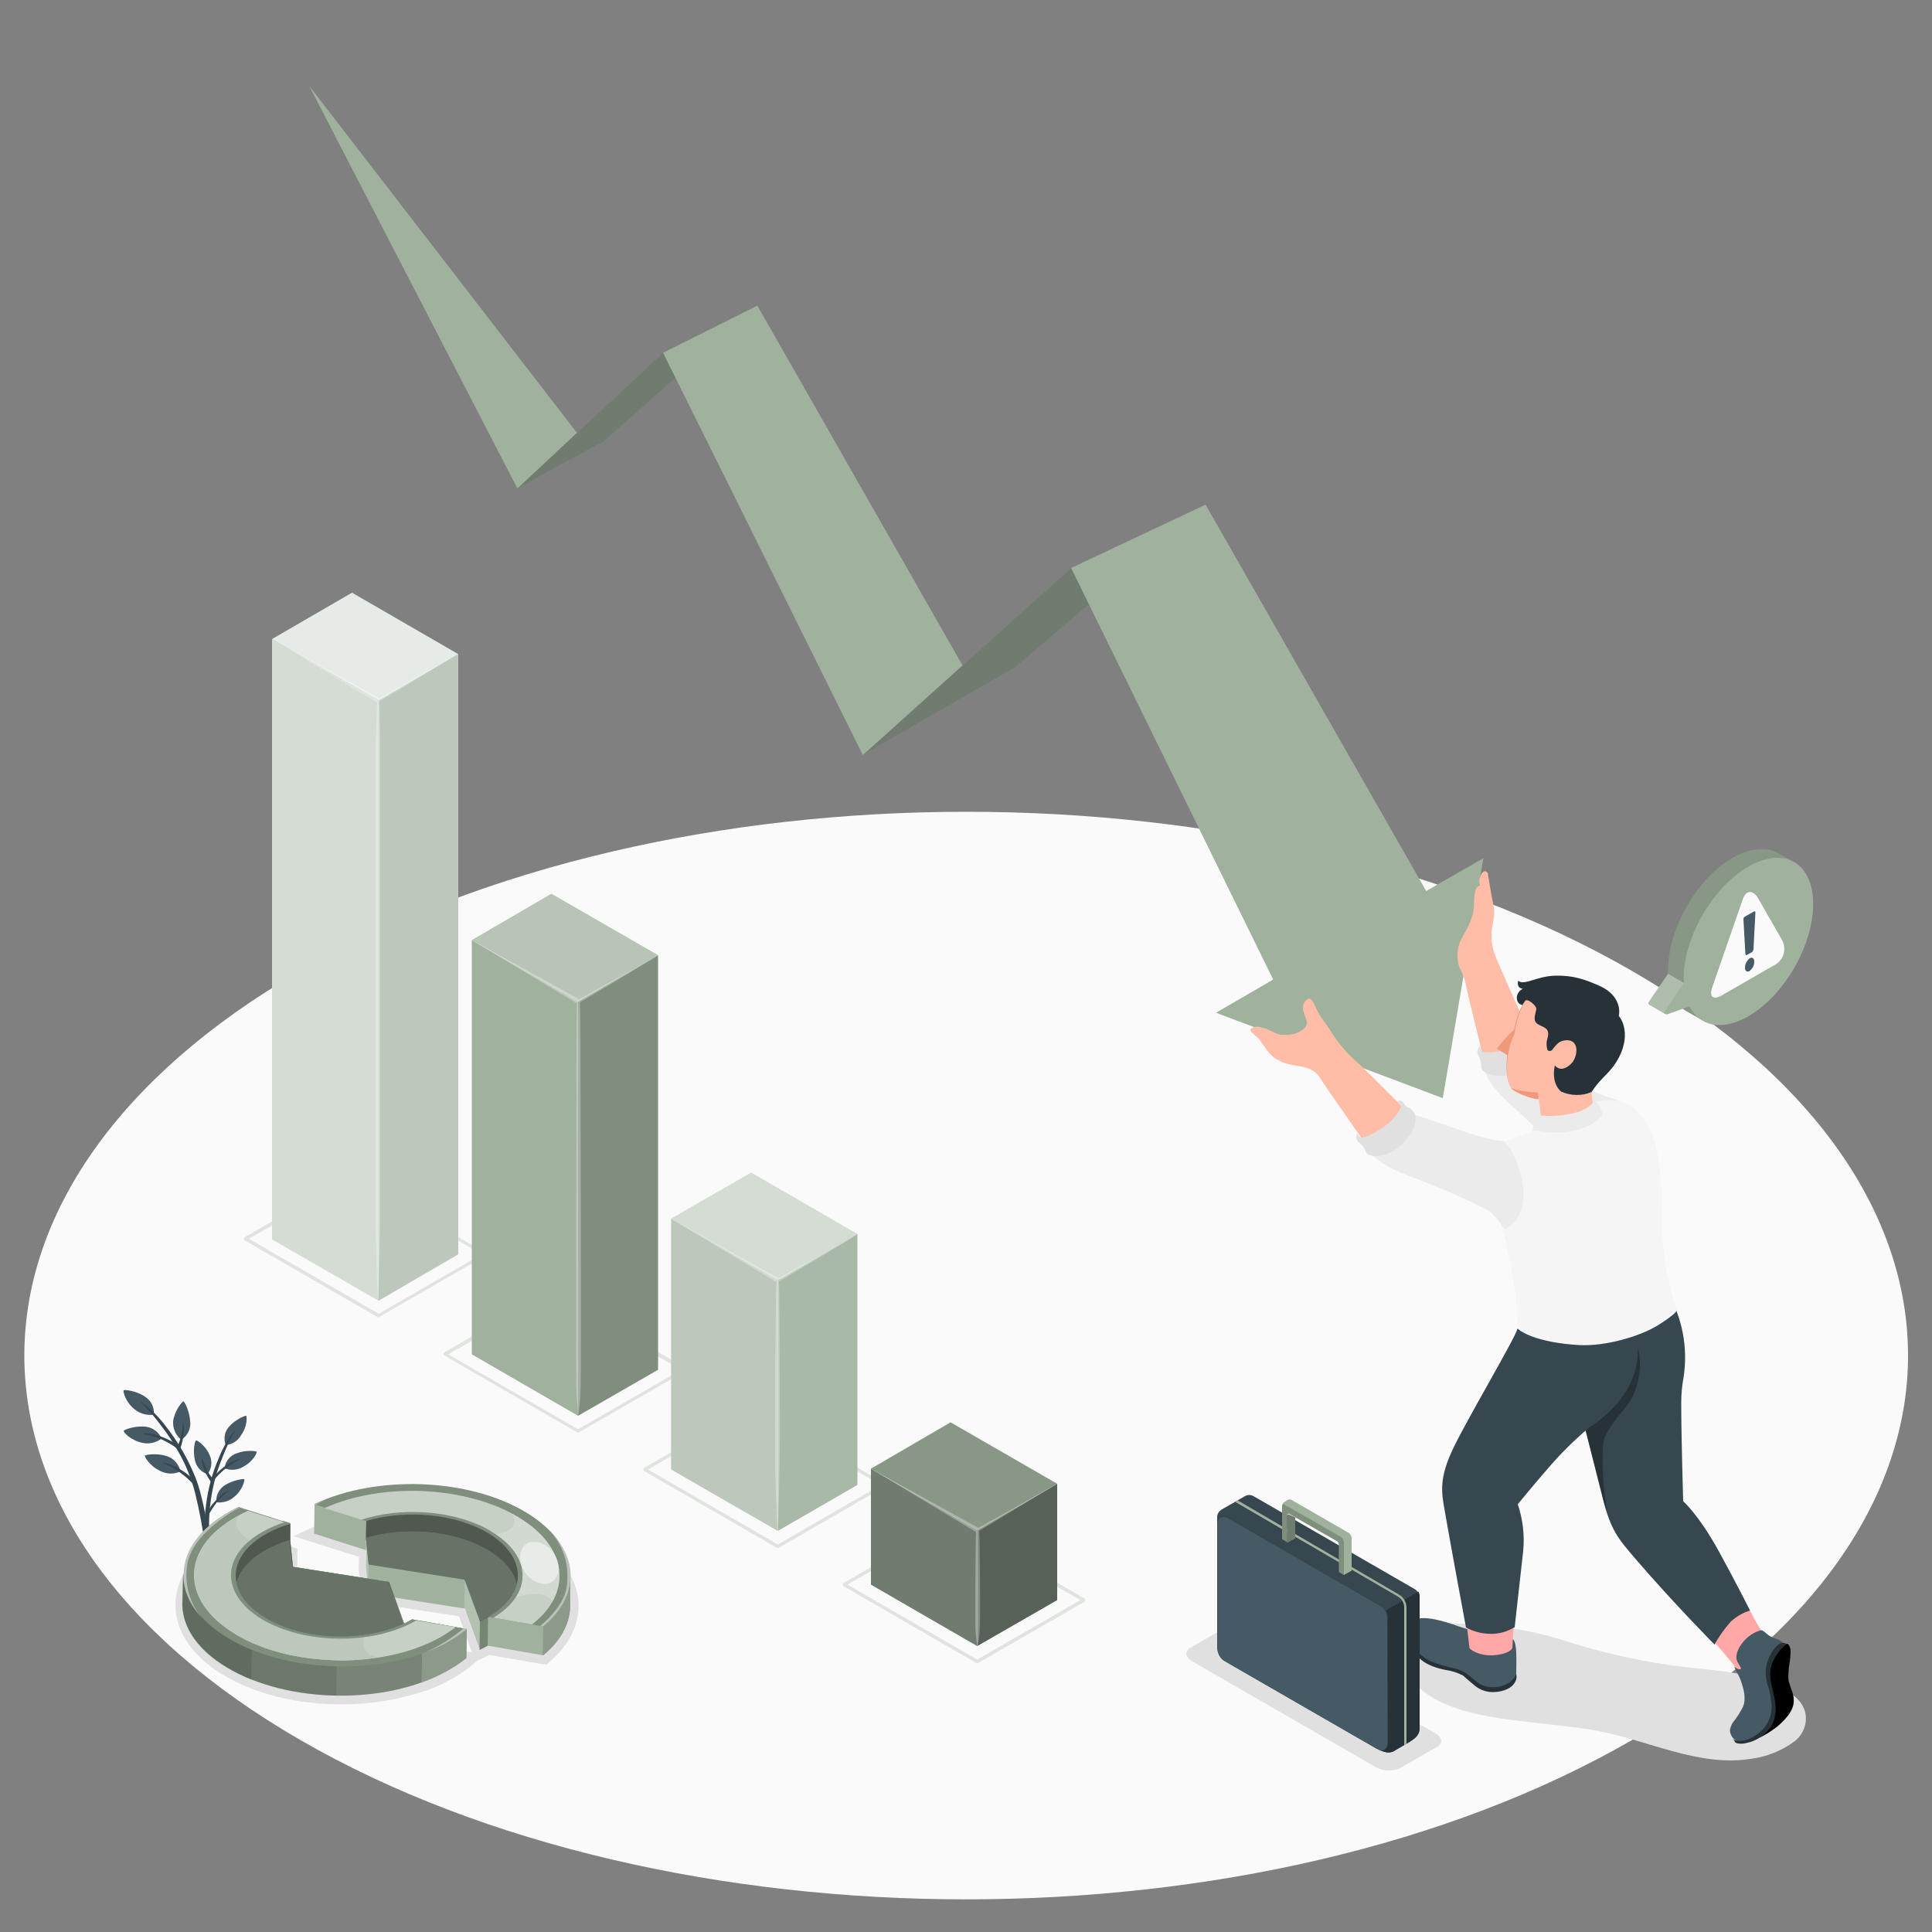 <?xml version="1.0" encoding="utf-8"?>
<!-- Generator: Adobe Illustrator 27.3.1, SVG Export Plug-In . SVG Version: 6.00 Build 0)  -->
<svg version="1.1" id="Layer_1" xmlns="http://www.w3.org/2000/svg" xmlns:xlink="http://www.w3.org/1999/xlink" x="0px" y="0px"
	 viewBox="0 0 500 500" style="enable-background:new 0 0 500 500;" xml:space="preserve">
<rect x="0" y="0" width="500" height="500" fill="#808080" stroke="none"/>
<style type="text/css">
	.st0{fill:#FAFAFA;}
	.st1{fill:#E0E0E0;}
	.st2{fill:#455A64;}
	.st3{fill:#37474F;}
	.st4{opacity:0.3;}
	.st5{fill:#A0B19E;}
	.st6{opacity:0.2;enable-background:new    ;}
	.st7{opacity:0.25;fill:#FFFFFF;enable-background:new    ;}
	.st8{opacity:0.3;fill:#FFFFFF;enable-background:new    ;}
	.st9{opacity:0.1;fill:#FFFFFF;enable-background:new    ;}
	.st10{opacity:0.55;fill:#FFFFFF;enable-background:new    ;}
	.st11{opacity:0.45;enable-background:new    ;}
	.st12{opacity:0.3;enable-background:new    ;}
	.st13{opacity:0.15;enable-background:new    ;}
	.st14{opacity:0.75;fill:#FFFFFF;enable-background:new    ;}
	.st15{opacity:0.25;enable-background:new    ;}
	.st16{opacity:0.1;enable-background:new    ;}
	.st17{opacity:0.5;fill:#A0B19E;enable-background:new    ;}
	.st18{opacity:0.5;fill:#F5F5F5;enable-background:new    ;}
	.st19{opacity:0.4;fill:#FFFFFF;enable-background:new    ;}
	.st20{opacity:0.2;fill:#FFFFFF;enable-background:new    ;}
	.st21{opacity:0.5;fill:#FFFFFF;enable-background:new    ;}
	.st22{opacity:0.5;enable-background:new    ;}
	.st23{opacity:0.35;enable-background:new    ;}
	.st24{fill:#FFA8A7;}
	.st25{fill:#263238;}
	.st26{fill:#FFBDA7;}
	.st27{fill:#EBEBEB;}
	.st28{fill:#F0997A;}
	.st29{fill:#F5F5F5;}
	.st30{opacity:0.15;fill:#FFFFFF;enable-background:new    ;}
</style>
<g id="freepik--Floor--inject-44">
	<path id="freepik--floor--inject-44" class="st0" d="M77.7,251.3c-95.2,55-95.2,144,0,199s249.5,55,344.7,0s95.2-144,0-199
		S172.8,196.4,77.7,251.3z"/>
</g>
<g id="freepik--Shadows--inject-44">
	<path id="freepik--Shadow--inject-44" class="st1" d="M140.4,430.7l-13.8-2.4c-0.5,0.3-1,0.5-1.6,0.8l-2,0.9l-4.2-11.7l-25.2-3.9
		l-0.8-8.6l0.1-2.9l-16.9-5.3l4.6-2.2c7.3-3.5,16.6-5.4,26.1-5.4c11.6,0,22.4,2.7,30.6,7.6c2.3,1.3,4.4,2.9,6.2,4.8h1.2v1.2
		c3.6,4,5.3,8.5,5,13c-0.3,5-3,9.7-7.7,13.7l-0.6,0.5L140.4,430.7z"/>
	<path id="freepik--shadow--inject-44" class="st1" d="M88.4,441.1c-11.6,0-22.4-2.7-30.6-7.6S45.3,422,45.4,415.1
		s4.8-13.3,13.1-17.9c0.8-0.5,1.6-0.8,2.2-1.1l0.7-0.3l15.6,5l-0.1,5.7l0.5,5.3l24.5,3.8l3.6,9.7l0.6-0.4l19.3,3.3l-3.3,2.8
		c-1.7,1.4-3.5,2.6-5.4,3.6c-1.9,1.1-3.9,2-6,2.8l-0.7,0.2C103.1,439.9,95.8,441.1,88.4,441.1z"/>
	<path id="freepik--shadow--inject-44_00000051379406933421511680000009609664772726455170_" class="st1" d="M371.9,452.1l-9.6,5.5
		c-2,0.9-4.3,0.8-6.3-0.3l-47.4-27.3c-1.9-1.1-2.1-2.7-0.5-3.6l9.6-5.5c2-0.9,4.3-0.8,6.3,0.3l47.3,27.3
		C373.3,449.6,373.5,451.2,371.9,452.1z"/>
	<path id="freepik--shadow--inject-44_00000073002615331422160340000011984387470882652558_" class="st1" d="M363,426.3
		c-0.8,3.8,1.4,7.6,4.1,10.3c3,2.9,7,4.6,11,5.9c10.4,3.2,24.5,3.4,35.6,5.5c12.8,2.4,26,9.3,39.3,7.2c4.2-0.5,8.1-2.1,11.5-4.6
		c2.9-2.3,3.9-6.6,1.6-9.8c-1.7-2.4-4.6-3.8-7.2-5c-7.1-3.1-14.6-3.4-22.3-4.3c-11.2-1.3-22.3-3.8-33-7.3c-8.3-2.5-16.9-3.8-25.5-4
		c-3.6-0.1-7.1-0.5-10.6,0.8c-1.3,0.4-2.4,1.3-3.3,2.4c-0.3,0.5-0.6,1.1-0.8,1.7C363.2,425.5,363.1,425.9,363,426.3z"/>
</g>
<g id="freepik--Plant--inject-44">
	<g id="freepik--Plants--inject-44">
		<g id="freepik--plants--inject-44">
			<path class="st2" d="M58.4,374c-0.6-1.7-0.3-3.6,1-4.9c1.6-1.8,4.1-2.8,4.3-2.7s0.4,2.7-1.3,5C61.6,372.9,60.1,373.8,58.4,374z"
				/>
			<path class="st2" d="M58.1,380c0.2-1.8,1.4-3.3,3.2-3.9c2.3-0.9,4.9-0.6,5.1-0.4s-0.9,2.6-3.5,3.9
				C61.5,380.5,59.7,380.6,58.1,380z"/>
			<path class="st2" d="M53.7,381.5c-1.7-0.5-3-2-3.3-3.8c-0.5-2.4,0-4.7,0.3-4.9s2.7,1.5,3.6,3.9C55,378.3,54.8,380.1,53.7,381.5z"
				/>
			<path class="st3" d="M53.4,400.4h1.2c-0.3-1.9-0.4-3.9-0.5-5.8c0-3.8,0.5-7.5,1.4-11.2c0.5-2.2,1.3-4.3,2.1-6.3
				c0.9-2.3,1.9-4.6,3.2-6.7c0,0-0.1-0.1-0.1-0.1c-1.7,2.1-3.1,4.5-4.1,7.1c-1.7,3.9-2.8,8-3.3,12.3c-0.3,2-0.4,4.1-0.3,6.1
				C52.9,397.3,53.1,398.8,53.4,400.4z"/>
			<path class="st3" d="M54.5,383.4c-0.6-0.9-1.2-1.9-1.6-2.9c-0.4-1-0.7-2-0.7-3.1c0-0.1,0.1,0,0.2,0.1c0.3,0.9,0.6,1.8,1,2.6
				c0.4,0.9,1,1.8,1.6,2.5c0.2,0.2,0.2,0.5,0.1,0.8C54.9,383.5,54.7,383.5,54.5,383.4C54.5,383.4,54.5,383.4,54.5,383.4z"/>
			<path class="st3" d="M54.7,383c0.9-1.3,2-2.4,3.2-3.3c0.6-0.4,1.1-0.8,1.8-1.2c0.7-0.4,1.5-0.7,2.3-0.9c0,0,0.2,0,0.2,0.1
				c-0.8,0.3-1.5,0.7-2.2,1.2c-0.6,0.4-1.2,0.8-1.8,1.3c-1.1,0.9-2.2,2-3.1,3.2C55,383.6,54.5,383.2,54.7,383z"/>
			<path class="st2" d="M56,388.8c-0.2-1.8,0.7-3.5,2.3-4.5c2.1-1.3,4.7-1.6,4.9-1.5s-0.3,2.7-2.5,4.5C59.4,388.5,57.7,389,56,388.8
				z"/>
			<path class="st3" d="M53.2,392.4c0.6-1.4,1.4-2.8,2.5-3.9c0.5-0.5,1-1,1.5-1.5c0.6-0.6,1.3-1,2.1-1.4c0,0,0.2,0,0.2,0
				c-0.7,0.5-1.3,1-1.9,1.6c-0.5,0.5-1.1,1.1-1.5,1.6c-0.9,1.2-1.7,2.4-2.4,3.8C53.6,393,53.1,392.7,53.2,392.4z"/>
		</g>
		<g id="freepik--plants--inject-44_00000093148204773296712160000016693519728551540357_">
			<path class="st2" d="M39.8,366.1c0.2-2-0.8-3.8-2.5-4.8c-2.2-1.4-5.1-1.7-5.3-1.5s0.4,3,2.8,4.9C36.1,365.8,38,366.4,39.8,366.1z
				"/>
			<path class="st2" d="M41.8,372.3c-0.7-1.8-2.5-3-4.4-3.1c-2.6-0.2-5.3,0.8-5.4,1.1s1.7,2.4,4.8,3.1
				C38.5,373.8,40.4,373.4,41.8,372.3z"/>
			<path class="st2" d="M46.9,372.6c1.7-1,2.6-3,2.3-4.9c-0.2-2.6-1.4-4.9-1.7-5s-2.3,2.3-2.7,5.1C44.7,369.6,45.4,371.4,46.9,372.6
				z"/>
			<path class="st3" d="M53.1,400.4h1.2c-0.4-4.4-1.1-8.8-2.2-13.1c-0.5-2.2-1.2-4.3-2.1-6.3c-1.8-4.2-4.2-8.2-7.1-11.9
				c-1.8-2.4-3.9-4.5-6.3-6.2c0,0-0.2,0.1-0.1,0.1c1.9,1.8,3.7,3.9,5.3,6.1c1.5,1.9,2.8,3.9,4,6c2.1,3.5,3.7,7.4,4.7,11.3
				C51.6,390.9,52.5,395.6,53.1,400.4z"/>
			<path class="st3" d="M46.7,374.7c0.4-1.1,0.7-2.3,0.8-3.5c0.2-1.1,0.1-2.3-0.1-3.4c0-0.2-0.1,0.1-0.1,0.2c0,1-0.1,2-0.3,3
				c-0.2,1.1-0.5,2.1-1,3.1c-0.1,0.3-0.1,0.6,0.2,0.8c0.2,0.1,0.4,0.1,0.5-0.1C46.6,374.8,46.6,374.8,46.7,374.7z"/>
			<path class="st3" d="M46.4,374.4c-1.3-1.1-2.8-1.9-4.4-2.5c-0.7-0.3-1.4-0.5-2.2-0.7c-0.9-0.2-1.8-0.3-2.7-0.2
				c0,0-0.2,0.1-0.2,0.1c0.9,0.1,1.7,0.3,2.6,0.6c0.8,0.2,1.5,0.5,2.3,0.8c1.5,0.7,2.9,1.5,4.2,2.5
				C46.3,375.2,46.6,374.6,46.4,374.4z"/>
			<path class="st2" d="M46.7,380.8c-0.4-1.9-1.8-3.5-3.7-4c-2.5-0.8-5.3-0.3-5.5-0.1s1.2,2.7,4,4C43.1,381.5,45,381.6,46.7,380.8z"
				/>
			<path class="st3" d="M50.7,383.8c-1-1.3-2.3-2.5-3.7-3.3c-0.6-0.4-1.3-0.8-2-1.1c-0.8-0.4-1.7-0.7-2.6-0.8c0,0-0.2,0.1-0.2,0.1
				c0.8,0.3,1.6,0.7,2.4,1.1c0.7,0.4,1.4,0.8,2,1.3c1.3,0.9,2.5,2,3.6,3.2C50.4,384.5,50.8,384,50.7,383.8z"/>
		</g>
	</g>
</g>
<g id="freepik--bar-chart--inject-44">
	<g id="freepik--bar-graph--inject-44">
		<g class="st4">
			<path class="st5" d="M149.4,370.7L115,350.8c-0.1-0.1-0.2-0.2-0.2-0.4c0-0.2,0.1-0.3,0.2-0.4l27.6-15.9c0.1-0.1,0.3-0.1,0.4,0
				l34.4,19.9c0.2,0.1,0.3,0.4,0.2,0.6c0,0.1-0.1,0.1-0.2,0.2l-27.6,15.9C149.7,370.8,149.6,370.8,149.4,370.7L149.4,370.7z
				 M142.7,335.1L116,350.5l33.6,19.4l26.7-15.4L142.7,335.1z"/>
		</g>
		<polygon class="st5" points="149.6,366.4 149.6,259.2 170.3,247.2 170.3,354.5 		"/>
		<polygon class="st6" points="149.6,366.4 149.6,259.2 170.3,247.2 170.3,354.5 		"/>
		<polygon class="st5" points="149.6,366.4 122.1,350.5 122.1,243.3 149.6,259.2 		"/>
		<polygon class="st5" points="122.1,243.3 142.7,231.3 170.3,247.2 149.6,259.2 		"/>
		<polygon class="st7" points="122.1,243.3 142.7,231.3 170.3,247.2 149.6,259.2 		"/>
		<path class="st8" d="M122.1,243.3l27.8,15.3l9-5l11.4-6.3l-11.1,6.7l-9.1,5.4c0.2,3.1,0.3,94.4,0.2,97.5c0,3.2-0.2,6.3-0.6,9.5
			c-0.4-3.2-0.6-6.3-0.6-9.5c0-3,0-94.2,0.2-97.2L122.1,243.3z"/>
		<g class="st4">
			<path class="st5" d="M201.1,400.6l-34.4-19.9c-0.1-0.1-0.2-0.2-0.2-0.4c0-0.2,0.1-0.3,0.2-0.4l27.5-15.9c0.1-0.1,0.3-0.1,0.4,0
				l34.4,19.9c0.1,0.1,0.2,0.2,0.2,0.4c0,0.2-0.1,0.3-0.2,0.4l-27.5,15.9c-0.1,0-0.1,0-0.2,0C201.2,400.6,201.1,400.6,201.1,400.6z
				 M194.4,364.9l-26.7,15.4l33.6,19.4l26.7-15.4L194.4,364.9z"/>
		</g>
		<polygon class="st5" points="201.3,396.2 201.3,331.3 221.9,319.4 221.9,384.3 		"/>
		<polygon class="st9" points="201.3,396.2 201.3,331.3 221.9,319.4 221.9,384.3 		"/>
		<polygon class="st5" points="201.3,396.2 173.7,380.3 173.7,315.4 201.3,331.3 		"/>
		<polygon class="st8" points="201.3,396.2 173.7,380.3 173.7,315.4 201.3,331.3 		"/>
		<polygon class="st5" points="173.7,315.4 194.4,303.5 221.9,319.4 201.3,331.3 		"/>
		<polygon class="st10" points="173.7,315.4 194.4,303.5 221.9,319.4 201.3,331.3 		"/>
		<path class="st8" d="M200.9,331.8l-27.2-16.4l27.8,15.4c3-1.7,6-3.4,9-5l11.4-6.3l-11.1,6.7c-3.1,1.8-6.1,3.6-9.2,5.5
			c0.1,3.2,0.2,18.7,0.2,22s0.1,19.8,0,23s-0.1,6.6-0.2,9.9s-0.2,6.6-0.4,9.8c-0.2-3.3-0.3-6.6-0.4-9.8s-0.2-6.6-0.2-9.9
			s0-19.8,0-23C200.7,350.4,200.8,335,200.9,331.8z"/>
		<g class="st4">
			<path class="st5" d="M252.7,430.4l-34.4-19.9c-0.2-0.1-0.3-0.4-0.2-0.6c0-0.1,0.1-0.1,0.2-0.2l27.6-15.9c0.1-0.1,0.3-0.1,0.4,0
				l34.4,19.9c0.1,0.1,0.2,0.2,0.2,0.4c0,0.1-0.1,0.3-0.2,0.4l-27.6,15.9c-0.1,0-0.1,0.1-0.2,0C252.8,430.4,252.8,430.4,252.7,430.4
				z M246,394.7l-26.7,15.4l33.6,19.4l26.7-15.4L246,394.7z"/>
		</g>
		<polygon class="st5" points="252.9,426 252.9,396 273.6,384 273.6,414.1 		"/>
		<polygon class="st11" points="252.9,426 252.9,396 273.6,384 273.6,414.1 		"/>
		<polygon class="st5" points="252.9,426 225.4,410.1 225.4,380.1 252.9,396 		"/>
		<polygon class="st12" points="252.9,426 225.4,410.1 225.4,380.1 252.9,396 		"/>
		<polygon class="st5" points="225.4,380.1 246,368.1 273.6,384 252.9,396 		"/>
		<polygon class="st13" points="225.4,380.1 246,368.1 273.6,384 252.9,396 		"/>
		<path class="st8" d="M225.4,380.1l27.8,15.3l9-5l11.4-6.4l-11.1,6.7l-9.1,5.5c0.2,1.9,0.3,22.1,0.2,24c0,2-0.2,3.9-0.6,5.9
			c-0.4-1.9-0.6-3.9-0.6-5.9c0-1.8,0-21.9,0.2-23.7L225.4,380.1z"/>
		<g class="st4">
			<path class="st5" d="M97.8,340.9L63.3,321c-0.1-0.1-0.2-0.2-0.2-0.4c0-0.1,0.1-0.3,0.2-0.4l27.5-15.9c0.1-0.1,0.3-0.1,0.4,0
				l34.4,19.9c0.2,0.1,0.3,0.4,0.2,0.6c0,0.1-0.1,0.1-0.2,0.2l-27.6,15.9c0,0-0.1,0.1-0.2,0.1C97.9,341,97.8,341,97.8,340.9z
				 M91.1,305.2l-26.7,15.4L98,340l26.7-15.4L91.1,305.2z"/>
		</g>
		<polygon class="st5" points="98,336.6 98,181.3 118.6,169.3 118.6,324.6 		"/>
		<polygon class="st8" points="98,336.6 98,181.3 118.6,169.3 118.6,324.6 		"/>
		<polygon class="st5" points="98,336.6 70.4,320.7 70.4,165.4 98,181.3 		"/>
		<polygon class="st10" points="98,336.6 70.4,320.7 70.4,165.4 98,181.3 		"/>
		<polygon class="st5" points="70.4,165.4 91.1,153.4 118.6,169.3 98,181.3 		"/>
		<polygon class="st14" points="70.4,165.4 91.1,153.4 118.6,169.3 98,181.3 		"/>
		<path class="st8" d="M97.6,181.8l-27.2-16.4l27.8,15.3c3-1.7,6-3.4,9-5.1l11.3-6.3l-11.1,6.7c-3,1.8-6.1,3.7-9.2,5.5
			c0.1,3.6,0.2,7.3,0.2,10.9s0,118.2,0,121.9s-0.1,7.4-0.2,11.1s-0.2,7.4-0.4,11.1c-0.2-3.7-0.3-7.4-0.4-11.1
			c-0.1-3.7-0.2-7.4-0.2-11.1s0-118.2,0-121.9C97.4,188.8,97.5,185.3,97.6,181.8z"/>
	</g>
</g>
<g id="freepik--broken-coin--inject-44">
	<g id="freepik--Coin--inject-44">
		<path class="st5" d="M142.6,396.5L142.6,396.5c-1.9-1.9-4.1-3.6-6.4-5c-14.9-8.9-38.8-9.7-54.8-2.1l-0.1,7.5l13.5,4.3l-0.1,4.3
			l0.7,6.9l24.9,3.9l3.9,10.7c0.7-0.3,1.4-0.7,2.1-1.1l14.3,2.5l0,0c5.9-4.9,8.1-10.8,6.5-16.6C148.6,406.7,147.1,401.3,142.6,396.5
			z"/>
		<g id="freepik--coin--inject-44">
			<path class="st5" d="M147.6,408.1l-0.1,8.2c-0.3,4.3-2.6,8.5-7,12.1l0.1-7.5l-14.3-2.5c-0.7,0.4-1.3,0.7-2.1,1.1l-4-10.8
				l-24.8-3.9l-0.7-6.9l0.1-4.3l-1.9-0.6c14.5-3,31.5-1,43.1,6c3.9,2.1,7.1,5.2,9.4,9H147.6z"/>
			<path class="st15" d="M147.6,408.1l-0.1,8.2c-0.3,4.3-2.6,8.5-7,12.1l0.1-7.5l-14.3-2.5c-0.7,0.4-1.3,0.7-2.1,1.1l-4-10.8
				l-24.8-3.9l-0.7-6.9l0.1-4.3l-1.9-0.6c14.5-3,31.5-1,43.1,6c3.9,2.1,7.1,5.2,9.4,9H147.6z"/>
			<path class="st16" d="M107.7,391.7l-0.3,15l-12-1.9l-0.7-6.9l0.1-4.3l-1.9-0.6C97.8,392.1,102.7,391.6,107.7,391.7z"/>
			<path class="st17" d="M147.6,408.1l-0.1,8.2c-0.3,3-1.4,5.9-3.3,8.3c-1.1,1.4-2.3,2.7-3.7,3.8l0.1-7.5l-11.4-2l0.4-23.1
				c2.2,0.9,4.4,1.9,6.4,3.2c3.9,2.1,7.1,5.2,9.4,9L147.6,408.1z"/>
			<path class="st5" d="M140.6,420.9L140.6,420.9l-14.3-2.5c-0.7,0.4-1.3,0.7-2.1,1.1l-4-10.8l-24.8-3.9l-0.7-6.9l0.1-4.3l-13.5-4.3
				c15.9-7.6,39.9-6.9,54.8,2.1c2.4,1.4,4.5,3.1,6.4,5l0,0C149.9,404.3,149.2,413.7,140.6,420.9z"/>
			<path class="st6" d="M140.6,420.9L140.6,420.9l-14.3-2.5c-0.7,0.4-1.3,0.7-2.1,1.1l-4-10.8l-24.8-3.9l-0.7-6.9l0.1-4.3l-13.5-4.3
				c15.9-7.6,39.9-6.9,54.8,2.1c2.4,1.4,4.5,3.1,6.4,5l0,0C149.9,404.3,149.2,413.7,140.6,420.9z"/>
			<path class="st18" d="M140.6,420.9L140.6,420.9l-0.8-0.1c3.2-2.7,6.1-6.1,6.8-9.8c0.9-5.1-0.5-10.3-3.8-14.2
				C149.9,404.4,149.2,413.8,140.6,420.9z"/>
			<path class="st18" d="M84.6,388c-1,0.4-2,0.9-2.9,1.5l-0.3-0.1C82.4,388.9,83.5,388.4,84.6,388z"/>
			<path class="st5" d="M137.7,420.4l-11.4-2c-0.7,0.4-1.3,0.7-2.1,1.1l-4-10.8l-24.8-3.8l-0.7-6.9l0.1-4.3L84,390.3
				c14.8-6.7,36.5-5.8,50.1,2.3C147.1,400.4,148.2,412.2,137.7,420.4z"/>
			<path class="st19" d="M137.7,420.4l-11.4-2c-0.7,0.4-1.3,0.7-2.1,1.1l-4-10.8l-24.8-3.8l-0.7-6.9l0.1-4.3L84,390.3
				c14.8-6.7,36.5-5.8,50.1,2.3C147.1,400.4,148.2,412.2,137.7,420.4z"/>
			<path class="st20" d="M143,414.5c3.1-5.5,2.2-11.6-2.6-16.9c-1-1-2-2-3.1-2.8c-1-0.7-2-1.4-3-2c-0.6-0.4-1.2-0.7-1.8-1
				c1.5,2.6,0.9,5.3-7.9,5.7c-17.2,0.7,4.3,17.6,4.3,17.6S140,409.7,143,414.5z"/>
			<path class="st21" d="M141.3,409.9c2.6-0.2,3.9-2.9,3-5.9s-3.8-5.2-6.4-5s-3.9,2.9-3,5.9S138.7,410.1,141.3,409.9z"/>
			<path class="st5" d="M127.6,418.7l-1.3-0.2c-0.7,0.4-1.3,0.7-2.1,1.1l-4-10.8l-24.8-3.9l-0.7-6.9l0.1-4.3l-1.3-0.4
				c10.2-3.3,23.3-2.5,32.4,2.3c0.4,0.2,0.9,0.5,1.3,0.8C137.8,402.7,137.9,412.6,127.6,418.7z"/>
			<path class="st6" d="M127.6,418.7l-1.3-0.2c-0.7,0.4-1.3,0.7-2.1,1.1l-4-10.8l-24.8-3.9l-0.7-6.9l0.1-4.3l-1.3-0.4
				c10.2-3.3,23.3-2.5,32.4,2.3c0.4,0.2,0.9,0.5,1.3,0.8C137.8,402.7,137.9,412.6,127.6,418.7z"/>
			<path class="st5" d="M126.3,418.4l-0.6,0.3c-0.2,0.1-0.4,0.2-0.7,0.4s-0.5,0.3-0.8,0.4l-4-10.8l-24.8-3.9l-0.7-6.9l0.1-4.3
				c10.2-3,23.1-1.9,31.6,3.2C136.6,403,136.6,412.6,126.3,418.4z"/>
			<path class="st22" d="M126.3,418.4l-0.6,0.3c-0.2,0.1-0.4,0.2-0.7,0.4s-0.5,0.3-0.8,0.4l-4-10.8l-24.8-3.9l-0.7-6.9l0.1-4.3
				c10.2-3,23.1-1.9,31.6,3.2C136.6,403,136.6,412.6,126.3,418.4z"/>
			<path class="st5" d="M133.7,410c-0.8,3.1-3.3,6.1-7.4,8.5l-0.6,0.3c-0.2,0.1-0.4,0.2-0.7,0.4s-0.5,0.3-0.8,0.4l-4-10.8l-24.8-3.9
				l-0.7-6.9c10.2-3,23.1-1.9,31.6,3.2C130.6,403.7,133,406.8,133.7,410z"/>
			<path class="st23" d="M133.7,410c-0.8,3.1-3.3,6.1-7.4,8.5l-0.6,0.3c-0.2,0.1-0.4,0.2-0.7,0.4s-0.5,0.3-0.8,0.4l-4-10.8
				l-24.8-3.9l-0.7-6.9c10.2-3,23.1-1.9,31.6,3.2C130.6,403.7,133,406.8,133.7,410z"/>
		</g>
		<path class="st15" d="M124.2,419.5l-0.1,7.5l2.1-1.1l0.1-7.5C125.6,418.8,124.9,419.2,124.2,419.5z"/>
		<polygon class="st20" points="120.3,408.8 120.1,416.3 124.1,427 124.2,419.5 		"/>
		<polygon class="st20" points="95.4,404.9 95.3,412.4 94.6,405.5 94.7,398 		"/>
	</g>
	<g id="freepik--coin--inject-44_00000085236887770241217670000008425173044780689836_">
		<path class="st5" d="M120.8,421.6l-0.1,7.5c-1.6,1.3-3.3,2.4-5.1,3.4c-15.9,8.8-41.3,8.4-56.9-1c-7.5-4.5-11.3-10.2-11.5-16l0,0
			l0.2-8.2h2.2c2.5-3.7,5.8-6.7,9.8-8.7c4.3-2.3,9-4,13.8-5l1.9,0.6l-0.1,4.4l0.7,6.9l24.9,3.9l3.9,10.8c0.7-0.3,1.4-0.7,2.1-1.1
			L120.8,421.6z"/>
		<path class="st15" d="M120.8,421.6l-0.1,7.5c-1.6,1.3-3.3,2.4-5.1,3.4c-15.9,8.8-41.3,8.4-56.9-1c-7.5-4.5-11.3-10.2-11.5-16l0,0
			l0.2-8.2h2.2c2.5-3.7,5.8-6.7,9.8-8.7c4.3-2.3,9-4,13.8-5l1.9,0.6l-0.1,4.4l0.7,6.9l24.9,3.9l3.9,10.8c0.7-0.3,1.4-0.7,2.1-1.1
			L120.8,421.6z"/>
		<path class="st16" d="M87.6,407.4l-0.6,31.4c-10.3-0.2-20.5-2.6-28.3-7.3c-7.5-4.5-11.3-10.2-11.5-16l0,0l0.2-8.2h2.2
			c2.5-3.7,5.8-6.7,9.8-8.7c4.3-2.3,9-4,13.8-5l1.9,0.6l-0.1,4.4l0.7,6.9L87.6,407.4z"/>
		<path class="st16" d="M65.8,395.8c-2.3,0.8-4.4,1.8-6.5,2.9c-3.9,2-7.3,5-9.8,8.7h-2.2l-0.2,8.2l0,0c0.2,5.7,4,11.5,11.5,16
			c2.1,1.2,4.2,2.3,6.4,3.1L65.8,395.8z"/>
		<path class="st17" d="M120.8,421.6l-0.1,7.5c-1.6,1.3-3.3,2.4-5.1,3.4c-2.1,1.2-4.3,2.1-6.5,2.9l0.3-15.9L120.8,421.6z"/>
		<path class="st5" d="M120.8,421.6c-1.6,1.3-3.2,2.4-5,3.4c-1.8,1-3.8,1.9-5.7,2.6l-0.6,0.2c-15.7,5.7-36.9,4.3-50.5-3.9
			c-15.5-9.3-15.3-24,0.6-32.8c0.7-0.4,1.4-0.8,2.1-1.1l13.4,4.3v4.3l0.7,6.9l24.9,3.9l3.9,10.8c0.7-0.3,1.4-0.7,2.1-1.1
			L120.8,421.6z"/>
		<path class="st6" d="M120.8,421.6c-1.6,1.3-3.2,2.4-5,3.4c-1.8,1-3.8,1.9-5.7,2.6l-0.6,0.2c-15.7,5.7-36.9,4.3-50.5-3.9
			c-15.5-9.3-15.3-24,0.6-32.8c0.7-0.4,1.4-0.8,2.1-1.1l13.4,4.3v4.3l0.7,6.9l24.9,3.9l3.9,10.8c0.7-0.3,1.4-0.7,2.1-1.1
			L120.8,421.6z"/>
		<path class="st18" d="M120.8,421.6c-1.6,1.3-3.2,2.4-5,3.4c-1.8,1-3.8,1.9-5.7,2.6c3.6-1.6,6.9-3.7,9.9-6.2L120.8,421.6z"/>
		<path class="st18" d="M48.5,404.6c-0.9,5.1,0.5,10.4,3.9,14.3c-8.5-9-6.1-20.4,7.1-27.7c0.7-0.4,1.4-0.8,2.1-1.1l0.3,0.1
			C56.9,392.9,49.7,398.3,48.5,404.6z"/>
		<path class="st5" d="M117.9,421.1c-1.3,1-2.7,1.9-4.1,2.7c-14.8,8.2-38.4,7.8-52.9-0.9s-14.2-22.4,0.5-30.5c0.9-0.5,1.8-1,2.8-1.4
			l10.8,3.4v4.3l0.7,6.9l24.9,3.9l3.9,10.8c0.7-0.3,1.4-0.7,2.1-1.1L117.9,421.1z"/>
		<path class="st19" d="M117.9,421.1c-1.3,1-2.7,1.9-4.1,2.7c-14.8,8.2-38.4,7.8-52.9-0.9s-14.2-22.4,0.5-30.5
			c0.9-0.5,1.8-1,2.8-1.4l10.8,3.4v4.3l0.7,6.9l24.9,3.9l3.9,10.8c0.7-0.3,1.4-0.7,2.1-1.1L117.9,421.1z"/>
		<path class="st5" d="M94,423.8c-0.7-6.4-28.4-24.6-28.4-24.6s-6.2-2.6-4-6.9c-1,0.6-2,1.2-3,1.9c-0.7,0.5-1.3,0.9-1.8,1.4
			c-8.5,7.1-8.6,16.5-0.4,23.9c0.5,0.5,1.2,1,1.8,1.5c0.9,0.7,1.8,1.3,2.7,1.9c0.9,0.6,1.9,1.1,2.9,1.6c0.8,0.4,1.7,0.8,2.5,1.1
			s1.7,0.7,2.6,1c2.7,0.9,5.5,1.7,8.3,2.1c0.6,0.1,1.2,0.2,1.9,0.3c2.8,0.4,5.5,0.6,8.3,0.7c3.4,0.1,6.8-0.2,10.2-0.7
			C97.6,429,93.1,428,94,423.8z"/>
		<path class="st8" d="M94,423.8c-0.7-6.4-28.4-24.6-28.4-24.6s-6.2-2.6-4-6.9c-1,0.6-2,1.2-3,1.9c-0.7,0.5-1.3,0.9-1.8,1.4
			c-8.5,7.1-8.6,16.5-0.4,23.9c0.5,0.5,1.2,1,1.8,1.5c0.9,0.7,1.8,1.3,2.7,1.9c0.9,0.6,1.9,1.1,2.9,1.6c0.8,0.4,1.7,0.8,2.5,1.1
			s1.7,0.7,2.6,1c2.7,0.9,5.5,1.7,8.3,2.1c0.6,0.1,1.2,0.2,1.9,0.3c2.8,0.4,5.5,0.6,8.3,0.7c3.4,0.1,6.8-0.2,10.2-0.7
			C97.6,429,93.1,428,94,423.8z"/>
		<path class="st5" d="M107.8,419.3c-0.2,0.1-0.5,0.3-0.7,0.4c-11,6.1-28.6,5.8-39.4-0.7c-0.4-0.3-0.9-0.5-1.2-0.8
			c-9.5-6.5-8.9-16.1,1.7-21.9c1.8-1,3.7-1.8,5.6-2.4l1.3,0.4l0,4.3l0.7,6.9l24.9,3.9l3.9,10.8c0.7-0.3,1.4-0.7,2.1-1.1L107.8,419.3
			z"/>
		<path class="st6" d="M107.8,419.3c-0.2,0.1-0.5,0.3-0.7,0.4c-11,6.1-28.6,5.8-39.4-0.7c-0.4-0.3-0.9-0.5-1.2-0.8
			c-9.5-6.5-8.9-16.1,1.7-21.9c1.8-1,3.7-1.8,5.6-2.4l1.3,0.4l0,4.3l0.7,6.9l24.9,3.9l3.9,10.8c0.7-0.3,1.4-0.7,2.1-1.1L107.8,419.3
			z"/>
		<path class="st5" d="M104.4,420.2c-10.6,4.9-26.1,4.3-35.8-1.6c-10.3-6.2-10.1-15.9,0.4-21.7c1.9-1.1,3.9-1.9,6.1-2.5l0,4.3
			l0.7,6.9l24.9,3.9L104.4,420.2z"/>
		<path class="st22" d="M104.4,420.2c-10.6,4.9-26.1,4.3-35.8-1.6c-10.3-6.2-10.1-15.9,0.4-21.7c1.9-1.1,3.9-1.9,6.1-2.5l0,4.3
			l0.7,6.9l24.9,3.9L104.4,420.2z"/>
		<path class="st5" d="M104.4,420.2c-10.6,4.9-26.1,4.3-35.8-1.6c-4.2-2.5-6.7-5.6-7.4-8.9c0.8-3.2,3.4-6.2,7.7-8.6
			c1.9-1,3.9-1.9,6-2.5l0.7,6.9l24.9,3.9L104.4,420.2z"/>
		<path class="st23" d="M104.4,420.2c-10.6,4.9-26.1,4.3-35.8-1.6c-4.2-2.5-6.7-5.6-7.4-8.9c0.8-3.2,3.4-6.2,7.7-8.6
			c1.9-1,3.9-1.9,6-2.5l0.7,6.9l24.9,3.9L104.4,420.2z"/>
	</g>
</g>
<g id="freepik--Arrow--inject-44">
	<g id="freepik--arrow--inject-44">
		<polygon class="st5" points="156.3,114.2 133.9,126.4 171.6,91.3 196,79.1 		"/>
		<polygon class="st12" points="196,79.1 156.3,114.2 133.9,126.4 171.6,91.3 		"/>
		<polygon class="st5" points="80,22.2 133.9,126.4 149.3,112 		"/>
		<polygon class="st5" points="262.9,172.6 223.3,195.4 277.2,147 312,130.6 		"/>
		<polygon class="st12" points="312,130.6 262.9,172.6 223.3,195.4 277.2,147 		"/>
		<polygon class="st5" points="249.1,172.2 223.3,195.4 171.6,91.3 196,79.1 		"/>
		<path class="st5" d="M369.1,230.6l-57.1-100L277.2,147l52.3,106.5l-14.8,8.6l58.7,22.1l10.5-62.1L369.1,230.6z"/>
	</g>
</g>
<g id="freepik--Character--inject-44">
	<g id="freepik--character--inject-44">
		<g id="freepik--Bottom--inject-44">
			<path class="st24" d="M458.1,424.6c-1.9-1.5-4-5.1-7.2-11.8l-10.7,8.3c0,0,8.1,8.9,9.3,11C452.5,437.5,458.1,424.6,458.1,424.6z"
				/>
			<path class="st2" d="M461.7,426.4c0-0.3,0-0.7,0-1c-0.7-0.7-1.5-1.2-2.4-1.4c-0.8-0.3-1.6-0.7-2.2-1.3c-0.5-0.4-0.9-0.8-1.3-0.8
				c-1.7,0.4-3.2,1.4-4.4,2.7c-1.8,2-2.5,4.2-1.7,5.6c0.6,1.1,1.2,1.7,0.6,1.8s-1.5-0.7-1.5-0.7c0.2,0.4,0.3,0.7,0.5,1.1
				c0.5,0.9,1,1.8,1.3,2.8c0.7,2,1.4,4.6,0.4,6.7c-0.7,1.3-1.5,2.6-2.4,3.7c-0.5,0.6-0.7,1.3-0.9,2.1c0,1.1,0.6,2.1,1.5,2.7
				c0.7,0.4,1.6,0.6,2.5,0.6c0.9-0.3,1.9-0.7,2.7-1.2c1.8-1,3.5-2.1,5-3.5c1-0.8,1.8-1.8,2.4-3c0.5-1.2,0.7-2.6,0.6-3.9
				c-0.1-1.3-0.3-2.7-0.5-4c-0.2-1.8-0.3-3.7-0.2-5.5C461.6,429,461.8,427.2,461.7,426.4L461.7,426.4z"/>
			<path d="M463.8,437.7c0.2,0.6,0.3,1.1,0.4,1.7c0.1,0.9,0,1.9-0.4,2.8c-0.3,0.6-0.6,1.2-1,1.7c-1.1,1.4-2.4,2.7-3.9,3.7
				c-1.1,0.8-2.3,1.5-3.5,2.1c1.3-1.2,2.3-2.7,2.9-4.4c0.4-0.8,0.6-1.7,0.6-2.6c0-0.2,0-0.4,0-0.7c-0.1-2-0.4-4-0.9-6
				c-0.2-1-0.3-2-0.2-3c0.1-1,0.3-2,0.7-2.9c1.4-4,4-4.7,4-4.7c0.4,0,0.9,1.1,0.9,1.7c0,1.2-0.1,2.3-0.3,3.5
				c-0.1,0.6-0.2,1.2-0.2,1.8c-0.1,0.9-0.1,1.8,0,2.7c0.2,0.6,0.4,1.2,0.6,1.8C463.6,437.3,463.7,437.5,463.8,437.7z"/>
			<path class="st25" d="M449,450.8c0.2,0.5,1.9,0.6,2.9,0.3c2.6-0.5,4.9-2,6.4-4.2c0.7-1.1,1.1-2.4,1.2-3.7c0.3-3-0.9-5.7-1.3-8.6
				c-0.2-1.5,0-3,0.5-4.3c1.6-3.6,3.7-4.8,3.7-4.8c-0.4-0.3-0.9-0.4-1.4-0.3c-1.8,0.7-3.6,3.8-4,6.6c-0.1,1.8,0.1,3.6,0.8,5.3
				c0.2,0.9,0.4,1.8,0.5,2.7c0.2,1,0.3,2.1,0.1,3.2c-0.2,1.8-1.1,3.4-2.3,4.7c-1.3,1.2-2.8,2.2-4.5,2.7c-0.8,0.2-1.7,0.2-2.5,0
				c-0.3-0.1-0.5-0.3-0.7-0.5C448.6,450.1,448.9,450.6,449,450.8z"/>
			<path class="st3" d="M431.4,334.2c4,6.7,5.5,14.6,4.3,22.3c-0.4,2.2-0.6,4.3-0.6,6.5c0,8.8,0.5,25.5,0.5,25.5s4.1,3.6,9.3,13.1
				c4.4,8,8,15.2,8,15.2c-1.9,0.6-3.6,1.6-5,2.9c-1.6,1.8-3,3.8-4.2,5.9c0,0-10.3-10.4-20.3-22c-4.7-5.5-6.5-7.5-8.6-15.8
				c-2.9-11.5-7-27.6-7-27.6l-3.1-23.2L431.4,334.2z"/>
			<path class="st25" d="M414.9,373.6c-0.1,1.9-0.6,7.6,1,17.8c-0.3-1.1-0.7-2.2-1-3.6c-2.9-11.5-7-27.6-7-27.6l-3.1-23.2l0,0
				l19.2,12.1c1.2,5.1-0.2,11.4-3.2,15C417.3,368.2,415,371.7,414.9,373.6z"/>
			<path class="st25" d="M392.2,432.4c0.3,1.2,0.6,2.1-0.5,3.5s-3.5,2.1-5.8,2c-1.7-0.1-3.3-0.8-4.5-1.9c-1.4-1.1-2.3-2-2.8-2.4
				c-1.4-0.7-2.9-1.2-4.4-1.4c-2-0.4-5.9-1.3-7.8-4.2c-1.1-1.6-1.7-3.5-1.6-5.4L392.2,432.4z"/>
			<path class="st2" d="M377.5,420.9c4.1,1.5,10.4,2.4,14.1,3.4c1.1,1,0.8,5.8,0.8,9c-1.5,3.3-6.1,4.1-9.1,2.7
				c-1.6-0.9-2.6-2.1-4.1-3.1c-1.2-0.7-2.6-1.2-4-1.4c-1.6-0.4-3.2-0.9-4.8-1.5c-4-1.9-6-5.4-5.8-8.2
				C365,418.3,368.3,417.6,377.5,420.9z"/>
			<path class="st24" d="M391.7,421c0,0.1-0.3,5.5-0.3,5.5s-0.4,1.3-4,1.8s-6.5-0.9-7.1-1.8c0,0-0.4-3.3-0.6-5.1L391.7,421z"/>
			<path class="st3" d="M423.8,347.8c0.7,8.6-3.9,16-12.7,21.8c-3.7,3.1-7.2,6.6-10.3,10.2c-4.1,4.7-8,9.5-8,9.5
				c1.3,3.9,1.8,8,1.4,12.1c-0.9,8.2-2.2,19.7-2.2,19.7c-2.1,1.3-4.5,1.9-7,1.7c-2-0.1-3.9-0.7-5.6-1.6c0,0-4.3-23.1-5.5-30.2
				c-0.9-5-1.5-8.5,2.3-16.4c3.6-7.5,16.1-28.6,16.5-30.7l27-13.1C421.8,336.2,423.2,342,423.8,347.8z"/>
		</g>
		<g id="freepik--Top--inject-44">
			<path class="st26" d="M388.4,282.7c3.6,3.7,5.6,5.3,10.9,10.2s9,8.1,9.9,12.2s4.4-1,6.3-5.9c1.4-3.4,1.7-7.2,0.8-10.8
				c-1.7-2.8-2.7-3.1-5.9-5.9c-2.8-2.5-4.8-4-7.1-6c-3-2.6-5.9-5.5-5.9-5.5s-5.9-13.3-7.9-17.8c-1-2.2-2-4.4-2.8-6.6
				c-0.7-2.2-0.9-4.5-0.5-6.8c0.2-1.1,0.4-2.1,0.5-3.2c0.1-1.6-0.4-3.2-0.7-4.8c-0.3-1.8-0.6-3.6-0.9-5.4c0-0.3-0.1-0.6-0.4-0.8
				c-0.4-0.3-0.9,0-1.2,0.4c-0.6,0.9-0.8,2-0.6,3.1c-0.5,0.3-0.8,0.7-1,1.2c-0.3,1-0.4,2-0.4,3c0,1.8-0.3,3.5-1,5.2
				c-0.7,1.9-1.9,3.5-2.7,5.4c-0.7,1.8-0.8,3.9-0.3,5.8c0.5,1.8,1.3,2.1,1.9,5.3c0.3,1.6,0.7,3.2,1.1,4.8c1,4.2,2.1,8.4,3,12.6
				C384.5,277.3,385.1,279.3,388.4,282.7z"/>
			<path class="st27" d="M386.8,273.9c4-0.1,6.9-1.8,10.3-3.7l0.4,0.8c0,0,6,4.9,10.1,8.5s10.5,4.8,12.9,5.9c1.7,3-1.3,13.2-4.3,18
				s-6.9,4.5-6.9,4.5c-0.4-1.8-0.9-3.5-1.7-5.1c-1.1-2.2-10.5-11.3-15-15.4s-7.5-7.2-8.3-10.2c-0.2-0.8-0.5-1.9-0.8-3.2
				C384.6,274,385.7,274,386.8,273.9z"/>
			<path class="st1" d="M395.6,266.9l0.5,1.2c0,0-1.5,2.2-6,3.5s-6.8,0.5-6.8,0.5l-0.3-1.3c-0.7,0.6-0.9,1.6-0.4,2.3
				c0.5,0.9,0.8,2,0.7,3.1c0,1.2,3.8,3.5,9.1,1.4s6.5-5.3,6-7s-1-0.9-1.4-2.4S396.4,266.7,395.6,266.9z"/>
			<polygon class="st26" points="398.2,284.1 399.4,293.6 413.2,292.9 411.9,282.6 			"/>
			<path class="st28" d="M392.3,266.1c-1.9,1.6-3.5,3.4-4.9,5.3l2.9,1.8L392.3,266.1z"/>
			<path class="st26" d="M400.6,256.4c-4-0.5-7.5,2.5-8.7,11c-0.4,0.7-0.7,1.4-0.9,2.1c-1.7,5.5-0.8,10.7,0.1,12.1
				c2.3,1.9,5.7,2.7,9.4,2.4c2.9-0.2,9.2-0.4,13-4.2c4.4-4.5,8.4-12.1,5.4-15.7C414.4,259.1,402.8,256.6,400.6,256.4z"/>
			<path class="st28" d="M400.6,256.4c-5.9-0.6-8,6.3-8.6,11c-1.6,3.3-2.2,7-1.9,10.6c0.1,1.3,0.4,2.5,0.9,3.6
				c-0.6-1.1-0.9-2.4-1-3.6c-0.4-3.6,0.2-7.3,1.7-10.6C392.4,262.7,394.6,255.6,400.6,256.4L400.6,256.4z"/>
			<path class="st28" d="M391,281.6c0.5,0.8,4.9,2.8,7.2,2.9l-0.2-1.8C395.7,282.7,393.3,282.3,391,281.6z"/>
			<path class="st25" d="M417.8,261.9c2.9,1.8,4.4,7.8-0.3,14.1c-2,2.6-3.6,3.5-5.6,6.6c-2.5,1.1-5.4,1-7.9-0.1
				c-2.8-2.5-1.6-6.8-1.6-6.8s1.4,2.2,4.1-0.3c1.7-1.5,2.5-6-0.8-6.2c-0.9,0-1.8,0.2-2.5,0.8c-0.6,0.5-1,1.1-1.5,1.7
				c-0.2,0.3-0.7,0.4-1,0.2c-0.2-0.1-0.3-0.3-0.3-0.5c-0.2-0.8-0.2-1.6,0-2.4c1.2-3.6-1.9-3-3-4.5c-0.6-0.9,0.1-2.5,0.2-3.4
				C400.8,260,417.8,261.9,417.8,261.9z"/>
			<path class="st25" d="M397.6,261.1c0-0.8-2-2.6-2.8-2.2c-0.3,0.4-0.6,0.8-0.8,1.2c-1.9-0.3-2-3.2,0.1-4.2
				c-1.3-0.2-1.4-1.1-1.2-2.1c1.5,1.4,4.8-1.2,9.6-1.3c4.6-0.1,7.6,0.9,11.8,2.8c3.6,1.7,5.3,4.8,4.6,7.8
				C415.8,265.3,401.7,263.2,397.6,261.1z"/>
			<path class="st29" d="M428,294.9c-1.5-4.8-5.4-9.6-9.2-10c-2.2-0.4-4.5-0.2-6.6,0.5l0.1,1c-1.4,2-10.9,5.6-13.9,5.7
				c0,0-7.6,3.2-10.5,3.4s-1.1,3.1-1.9,6.2c-0.6,3.7,0.5,8.2,2.8,16.2c1.2,4.5,2.1,9,2.8,13.6c0.8,4.8,1.3,8.6,1,12.2
				c1.4,1.4,6.1,3.8,16,4.4c6.9,0.4,16-2.3,20.6-5.2s4.7-3.7,4.7-3.7c-1-3.1-1.7-6.3-2.4-9.5c-0.8-3.8-1.2-7.6-1.3-11.5
				C430.2,309.6,430,301,428,294.9z"/>
			<path class="st26" d="M360.7,302.4c4.7,2.2,7.1,2.9,13.9,5.6s11.3,4.3,13.6,7.8s3.8-2.6,3.7-7.8c0.1-3.7-1-7.3-3.2-10.3
				c-2.6-2-3.6-1.9-7.6-3.4c-3.5-1.3-6-2-8.8-3c-3.7-1.4-7.5-3-7.5-3s-10.2-10.3-13.8-13.6c-2.6-2.3-4.9-5-6.7-8
				c-1.8-2.7-2.8-3.8-3.7-5.8s-1.6-3.5-3-1.5s1.1,4.1,0.5,5.9c-0.4,1.1-1.4,1.4-2,1.8c-0.6,0.3-1.2,0.5-1.9,0.6
				c-0.4,0.1-0.7,0.1-1.1,0.1c-0.2,0-0.4,0-0.5,0c-0.2,0-0.5,0-0.7,0c-0.3,0-0.5,0-0.8-0.1c-0.3-0.1-0.5-0.1-0.7-0.2
				c-0.7-0.3-1.4-0.7-2.1-1c-0.7-0.3-1.4-0.5-2.2-0.7c-0.8-0.2-1.7-0.1-2.3,0.4c-0.1,0.1-0.2,0.2-0.2,0.3c0,0.3,0.1,0.5,0.4,0.7
				c0.3,0.2,0.8,0.8,1.1,1c0.2,0.2,0.4,0.3,0.6,0.5c0.2,0.2,0.3,0.4,0.4,0.6c2,2.6,2.5,4.2,5.8,5.6s7.5,0.5,9.7,4s6.7,9.7,10.8,15.7
				C355.1,298.8,356.4,300.3,360.7,302.4z"/>
			<path class="st27" d="M356,294.7c3.7-1.6,5.7-4.2,8.2-7.2l0.7,0.6c0,0,7.4,2.4,12.5,4.2s9.1,2.9,11.7,3c2.7,2.2,6,10.5,5,16.1
				s-4.7,6.7-4.7,6.7c-1-1.5-2.1-2.9-3.4-4.2c-1.8-1.6-13.9-6.8-19.6-8.9s-9.6-4.1-11.5-6.5c-0.5-0.6-1.1-1.6-1.9-2.7
				C354,295.6,355,295.2,356,294.7z"/>
			<path class="st1" d="M361.7,285.1l1,1c0,0-0.6,2.6-4.4,5.4s-6.2,3-6.2,3l-0.8-1.1c-0.5,0.8-0.3,1.8,0.5,2.3
				c0.8,0.7,1.4,1.6,1.8,2.6c0.5,1.1,4.8,1.9,9-2s4.2-7.3,3.1-8.7s-1.3-0.5-2.1-1.7S362.3,284.6,361.7,285.1z"/>
			<path class="st27" d="M397.6,292.6c0,0,6.7,1.6,12.7-0.9c5.6-2.4,4.2-4.2,4.2-4.2s-1.2-3-2.4-3.2l0.1,1.1c0,0-0.9,1.4-3.9,2.4
				c-3.1,0.9-6.4,1.2-9.7,0.9l-0.1-1c-1.1,0.9-1.5,3.4-1.9,5L397.6,292.6z"/>
		</g>
	</g>
</g>
<g id="freepik--Briefcase--inject-44">
	<g id="freepik--briefcase--inject-44_00000135666004131375979080000000868621622523680173_">
		<g id="freepik--briefcase--inject-44">
			<path class="st3" d="M367.4,413.1v34.2c0,1.7-1.2,2.6-2.6,3.5l-3.6,2.1c-0.8,0.6-1.8,0.8-2.8,0.5c-0.7-0.2-1.3-0.4-1.9-0.8
				c0,0-0.1,0-0.1,0l-0.2-0.1L317,429.9c-1.2-0.7-1.9-2-2-3.4v-33.9c0-0.8,0.5-1.5,1.1-1.9l6.1-3.5c0.7-0.4,1.5-0.4,2.2,0l41.8,24.1
				c0.3,0.2,0.6,0.5,0.8,0.8C367.3,412.4,367.4,412.8,367.4,413.1z"/>
			<path class="st25" d="M367.4,413.1v34.2c0,1.7-1.2,2.6-2.6,3.5l-3.6,2.1c-0.8,0.6-1.8,0.8-2.8,0.5c-0.7-0.2-1.3-0.4-1.9-0.8l0,0
				c1.4,0.7,2.6-0.1,2.6-1.8v-32.3c0-0.6-0.2-1.2-0.5-1.7l8.5-4.9C367.3,412.4,367.4,412.8,367.4,413.1z"/>
			<path class="st2" d="M359,418.6c-0.1-1.2-0.7-2.3-1.7-2.9L317.9,393c-1.6-0.9-2.8-0.2-2.8,1.6v32c0,1.4,0.7,2.7,2,3.4l39.2,22.6
				c1.6,0.9,2.8,0.2,2.8-1.6L359,418.6z"/>
			<path class="st5" d="M320.3,388.3l41.8,24.4c1.2,0.7,1.9,2,1.9,3.4v35.2l-0.6,0.4V416c0-1.2-0.6-2.2-1.6-2.8l-42.1-24.5
				L320.3,388.3z"/>
			<path class="st5" d="M335.2,392.7v5.4l-2.1,1.2v-7c0-0.4,0.2-0.5,0.6-0.3L335.2,392.7z"/>
			<path class="st12" d="M335.2,392.7v5.4l-2.1,1.2v-7c0-0.4,0.2-0.5,0.6-0.3L335.2,392.7z"/>
			<path class="st5" d="M349.8,397.9v8.6l-2,1.1l-1.3-0.8v-7c0-0.4-0.2-0.8-0.6-1l-10.1-5.8l-2.1-1.2c-0.3-0.2-0.6,0-0.6,0.3v7
				l-1.3-0.8v-8.6c0,0,0-0.1,0-0.1c0.1-0.4,0.3-0.7,0.6-0.9l0.8-0.5c0.4-0.2,0.8-0.2,1.1,0l14.9,8.6
				C349.5,397.1,349.7,397.5,349.8,397.9z"/>
			<path class="st6" d="M347.8,399v8.6l-1.3-0.8v-7c0-0.4-0.2-0.8-0.6-1l-10.1-5.8l-2.1-1.2c-0.3-0.2-0.6,0-0.6,0.3v7l-1.3-0.8v-8.6
				c0,0,0-0.1,0-0.1c0-0.3,0.3-0.4,0.6-0.2l14.9,8.5C347.5,398.2,347.7,398.6,347.8,399z"/>
		</g>
	</g>
</g>
<g id="freepik--speech-bubble--inject-44">
	<g id="freepik--Alert--inject-44">
		<g id="freepik--Bubble--inject-44">
			<path class="st5" d="M460.2,220.8c-3-1.7-7.2-1.4-11.8,1.2c-9.2,5.3-16.7,18.3-16.7,29c0,5.3,1.9,9.1,4.9,10.8l4.1,2.3
				c3,1.7,7.2,1.5,11.8-1.2c9.2-5.3,16.7-18.3,16.7-29c0-5.3-1.9-9.1-4.9-10.8L460.2,220.8z"/>
			<path class="st13" d="M460.2,220.8c-3-1.7-7.2-1.4-11.8,1.2c-9.2,5.3-16.7,18.3-16.7,29c0,5.3,1.9,9.1,4.9,10.8l4.1,2.3
				c3,1.7,7.2,1.5,11.8-1.2c9.2-5.3,16.7-18.3,16.7-29c0-5.3-1.9-9.1-4.9-10.8L460.2,220.8z"/>
			<ellipse transform="matrix(0.5 -0.866 0.866 0.5 15.268 513.704)" class="st5" cx="452.5" cy="243.6" rx="23.7" ry="13.7"/>
			<path class="st5" d="M435.8,254.4l-4.1-2.4l-5,7.3c-0.2,0.2-0.1,0.6,0.1,0.7c0,0,0,0,0,0l4.1,2.4c0.1,0.1,0.3,0.1,0.5,0l6.4-2.3
				L435.8,254.4z"/>
			<path class="st30" d="M435.8,254.4l-4.1-2.4l-5,7.3c-0.2,0.2-0.1,0.6,0.1,0.7c0,0,0,0,0,0l4.1,2.4c0.1,0.1,0.3,0.1,0.5,0l6.4-2.3
				L435.8,254.4z"/>
			<path class="st5" d="M435.8,254.4l-5,7.3c-0.2,0.2-0.1,0.6,0.2,0.7c0.1,0.1,0.3,0.1,0.5,0.1l6.4-2.3L435.8,254.4z"/>
		</g>
		<g id="freepik--alert--inject-44">
			<path class="st0" d="M451,232.8l-7.9,22.8c-0.8,2.4,0.3,3.3,2.5,2l13.9-8c2.2-1.3,2.9-4.1,1.7-6.3c0,0,0,0,0,0l-6.3-11
				C453.5,230.2,451.8,230.4,451,232.8z"/>
			<path class="st2" d="M453.4,246.4l-1.2,0.7c-0.1,0.1-0.3,0.1-0.4,0c0-0.1-0.1-0.1-0.1-0.2l-0.5-9c0-0.3,0.1-0.5,0.4-0.7l2.3-1.3
				c0.2-0.1,0.4,0,0.4,0.2l-0.5,9.6C453.7,246,453.6,246.3,453.4,246.4z"/>
			<path class="st2" d="M452.8,251.3c-0.8,0.4-1.2-0.1-1.2-0.9c0-0.9,0.5-1.8,1.2-2.4c0.8-0.4,1.2,0.1,1.2,0.9
				C454,249.9,453.5,250.7,452.8,251.3z"/>
		</g>
	</g>
</g>
</svg>
